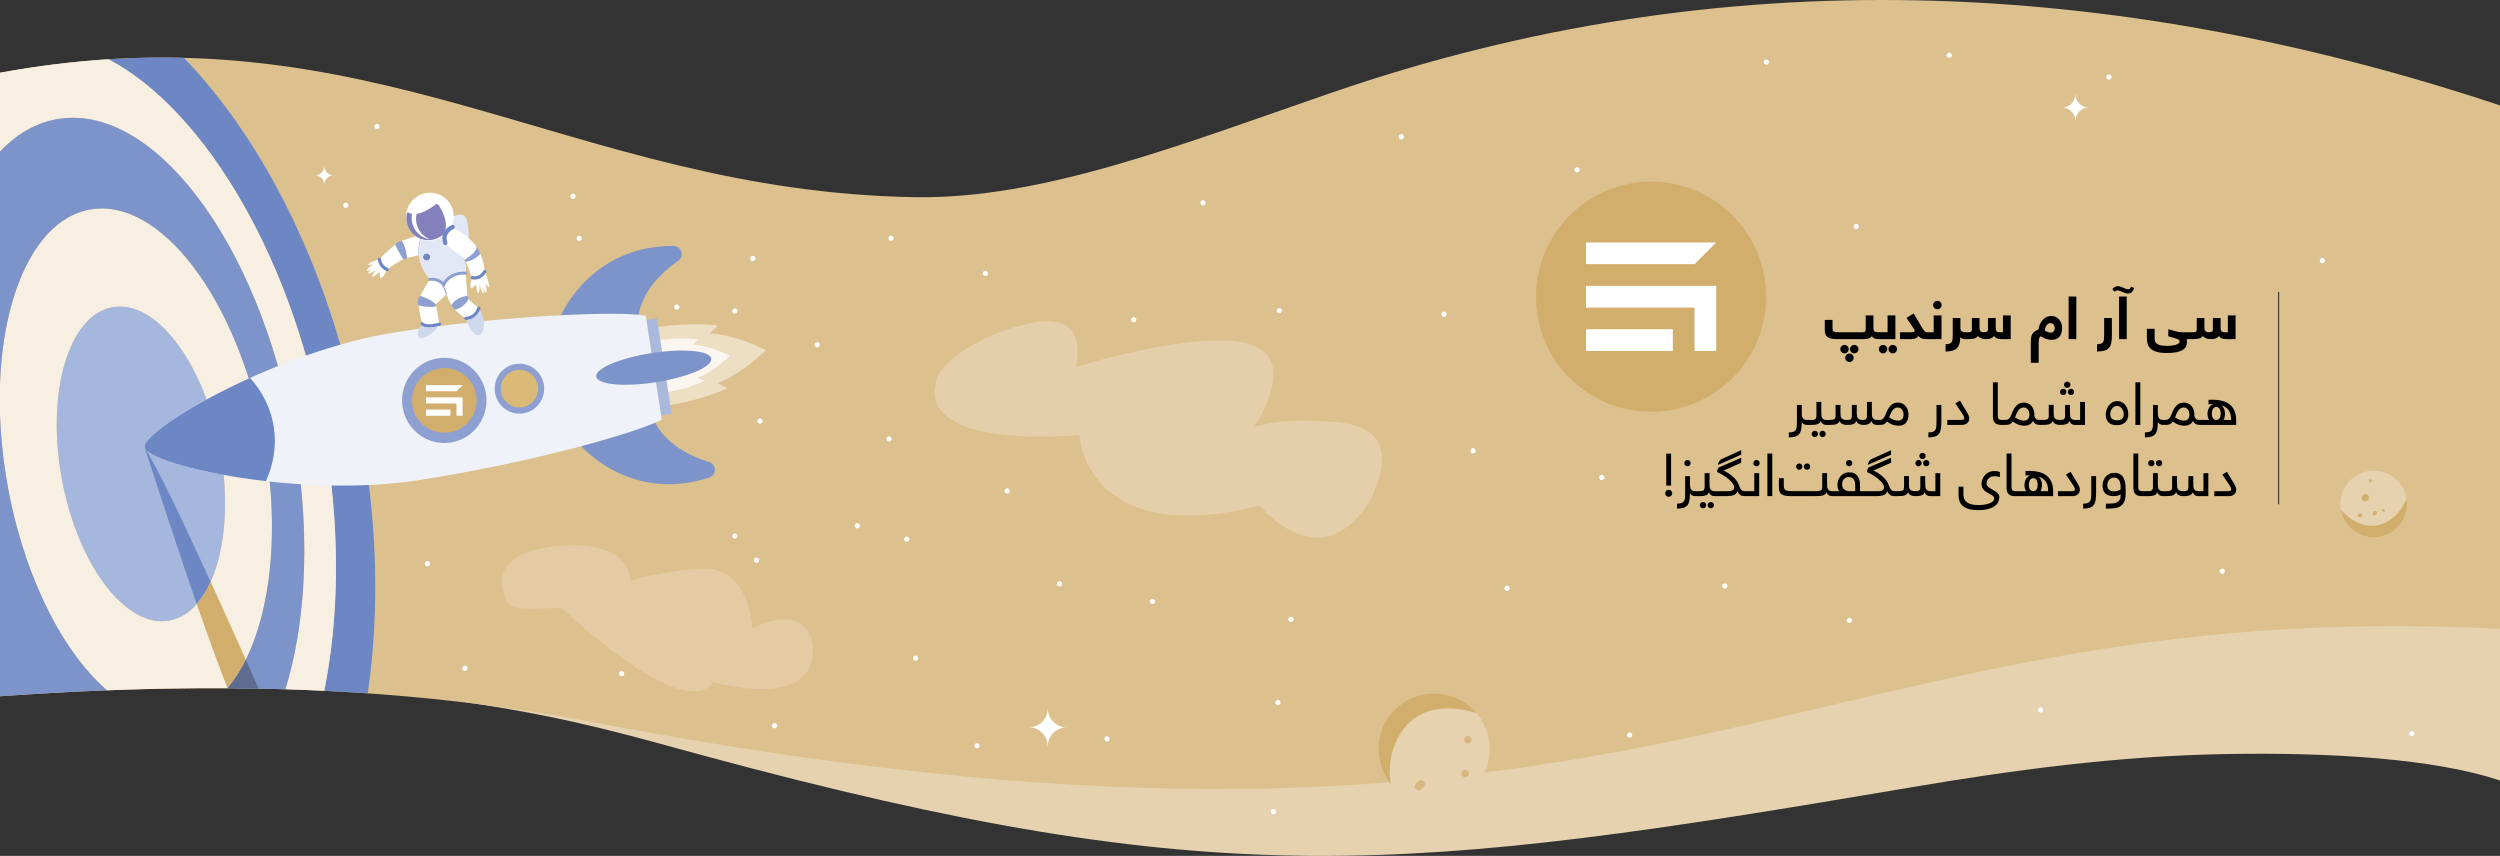 <?xml version="1.0" encoding="UTF-8"?>
<!DOCTYPE svg PUBLIC "-//W3C//DTD SVG 1.1//EN" "http://www.w3.org/Graphics/SVG/1.1/DTD/svg11.dtd">
<!-- Creator: CorelDRAW X7 -->
<svg xmlns="http://www.w3.org/2000/svg" xml:space="preserve" width="27.165in" height="9.3in" version="1.1" style="shape-rendering:geometricPrecision; text-rendering:geometricPrecision; image-rendering:optimizeQuality; fill-rule:evenodd; clip-rule:evenodd"
viewBox="0 0 271654 93000"
 xmlns:xlink="http://www.w3.org/1999/xlink">
 <rect x="0" y="0" width="271654" height="93000" fill="#333333" stroke="none"/>
 <defs>
  <style type="text/css">
   <![CDATA[
    .fil11 {fill:black}
    .fil14 {fill:#5E6D8F}
    .fil3 {fill:#6C87C3}
    .fil4 {fill:#7C94CA}
    .fil26 {fill:#8480BC}
    .fil25 {fill:#8DA0D1}
    .fil13 {fill:#A6B7DE}
    .fil27 {fill:#CFD8ED}
    .fil10 {fill:#D2AE6D}
    .fil22 {fill:#DABA76}
    .fil1 {fill:#DCC08D}
    .fil31 {fill:#E1E7F4}
    .fil5 {fill:#E5CBA4}
    .fil28 {fill:#E5CFAA}
    .fil0 {fill:#E6D2AE}
    .fil2 {fill:#F6EFE2}
    .fil23 {fill:#FF6600}
    .fil12 {fill:white}
    .fil30 {fill:white}
    .fil9 {fill:black;fill-rule:nonzero}
    .fil20 {fill:#6C87C3;fill-rule:nonzero}
    .fil18 {fill:#7C94CA;fill-rule:nonzero}
    .fil21 {fill:#8DA0D1;fill-rule:nonzero}
    .fil17 {fill:#A9B9DB;fill-rule:nonzero}
    .fil7 {fill:#D2AE6D;fill-rule:nonzero}
    .fil8 {fill:#D7B77D;fill-rule:nonzero}
    .fil24 {fill:#E1E7F4;fill-rule:nonzero}
    .fil6 {fill:#E6D2AE;fill-rule:nonzero}
    .fil15 {fill:#EDDFC4;fill-rule:nonzero}
    .fil19 {fill:#EFF2F8;fill-rule:nonzero}
    .fil16 {fill:#FBF7F0;fill-rule:nonzero}
    .fil29 {fill:white;fill-rule:nonzero}
   ]]>
  </style>
 </defs>
 <g id="Layer_x0020_1">
  <g id="_1502798347664">
   <path class="fil0" d="M271654 67032c-88247,-4439 -172377,2671 -254406,4618 12039,328 23195,3108 34657,4853 10465,1594 16819,3509 24553,5601 55958,15143 76368,12751 131168,3454 11066,-1877 22346,-3410 34156,-3622 11480,-205 22761,494 29872,2875l0 -17779z"/>
   <path class="fil1" d="M0 7902l0 67756c23326,-1666 43849,-1100 64573,2845 116361,22151 130174,-14048 207081,-10179l0 -56872c-42010,-13960 -84486,-16011 -126915,-1395 -16542,5698 -31498,11608 -45389,11367 -37387,-647 -58628,-20998 -99350,-13522z"/>
   <path class="fil2" d="M12603 33332c4813,-445 9945,6856 11437,16271 1491,9416 -1210,17437 -6025,17880 -4812,442 -9944,-6856 -11435,-16272 -1492,-9415 1209,-17437 6023,-17879zm-2221 -10648l0 0zm1241 52325c4449,-173 8808,-252 13100,-226 4098,-4863 5917,-14721 4166,-25766 -2417,-15236 -10719,-27050 -18507,-26333 -6019,555 -9998,8429 -10382,19006l0 3440c75,2094 280,4268 634,6491 1632,10297 5953,19029 10989,23388z"/>
   <path class="fil3" d="M11785 6439c10506,5511 20485,22109 23691,42333 1519,9582 1303,18641 -244,26292 1154,56 2305,120 3452,193 427,27 853,56 1279,85 201,-1384 364,-2793 491,-4217 632,-7124 327,-14595 -905,-22205 -1232,-7612 -3318,-14915 -6200,-21705 -1386,-3261 -2952,-6386 -4656,-9286 -981,-1668 -2011,-3269 -3082,-4790 -773,-1098 -1568,-2154 -2380,-3163 -200,-249 -402,-496 -605,-740 -861,-1035 -1743,-2021 -2643,-2952 -541,-14 -1085,-23 -1633,-27 -2135,-17 -4321,41 -6565,182z"/>
   <path class="fil2" d="M35476 48772c-3206,-20224 -13185,-36822 -23691,-42333 -3754,236 -7670,707 -11785,1463l0 8568c2057,-2169 4411,-3390 6995,-3629 2593,-239 5267,523 7947,2264 2586,1683 5069,4201 7379,7488 2311,3286 4332,7176 6009,11561 1737,4544 3025,9416 3829,14485 802,5070 1074,10039 806,14765 -240,4219 -897,8080 -1955,11493 1413,43 2820,99 4222,167 1547,-7651 1763,-16710 244,-26292z"/>
   <path class="fil4" d="M10382 22684l0 0zm-10382 19006c384,-10577 4363,-18451 10382,-19006 7788,-717 16090,11097 18507,26333 1751,11045 -68,20903 -4166,25766 2111,12 4206,50 6287,114 1058,-3413 1715,-7274 1955,-11493 268,-4726 -4,-9695 -806,-14765 -804,-5069 -2092,-9941 -3829,-14485 -1677,-4385 -3698,-8275 -6009,-11561 -2310,-3287 -4793,-5805 -7379,-7488 -2680,-1741 -5354,-2503 -7947,-2264 -2584,239 -4938,1460 -6995,3629l0 25220z"/>
   <path class="fil4" d="M1831 75531c3317,-221 6578,-396 9792,-522 -5036,-4359 -9357,-13091 -10989,-23388 -354,-2223 -559,-4397 -634,-6491l0 27067 0 3461c612,-44 1223,-86 1831,-127z"/>
   <path class="fil5" d="M77486 74098c0,0 11092,3317 10846,-3722 0,0 -163,-5133 -6585,-2126 0,0 -232,-6973 -5782,-6468 -5551,509 -7478,1359 -7478,1359 0,0 177,-1975 -2114,-3093 -3415,-1669 -8629,-196 -8629,-196 0,0 -3635,935 -3187,3783 514,3310 1978,2375 6509,2453 0,0 13197,12656 16420,8010l0 0z"/>
   <g>
    <g id="_2425988439968">
     <path class="fil6" d="M161870 81389c0,3364 -2694,6058 -6055,6058 -3339,0 -6034,-2694 -6034,-6058 0,-3337 2695,-6031 6034,-6031 3361,0 6055,2694 6055,6031z"/>
     <path class="fil7" d="M151141 85247c-840,-1064 -1359,-2398 -1359,-3858 0,-3337 2694,-6031 6033,-6031 1879,0 3534,841 4645,2150 0,0 -4573,-1731 -7365,1064 -2819,2817 -1954,6675 -1954,6675l0 0 0 0z"/>
     <path class="fil8" d="M159226 83639c519,0 519,815 0,815 -544,0 -544,-815 0,-815z"/>
     <path class="fil8" d="M159497 79981c544,0 544,816 0,816 -519,0 -519,-816 0,-816z"/>
     <path class="fil8" d="M153860 85171c76,-97 173,-198 271,-270 151,-173 422,-173 595,0 148,148 148,418 0,566 -98,101 -198,199 -296,274 -148,173 -422,173 -570,0 -173,-148 -173,-422 0,-570l0 0 0 0z"/>
    </g>
   </g>
   <g>
    <g id="_2425989898016">
     <path class="fil6" d="M254793 52957c998,-1729 3220,-2324 4950,-1326 1730,999 2315,3215 1317,4944 -998,1728 -3205,2320 -4935,1322 -1729,-998 -2329,-3212 -1332,-4940z"/>
     <path class="fil7" d="M261493 54177c137,799 5,1638 -433,2398 -998,1728 -3205,2320 -4935,1322 -969,-560 -1576,-1496 -1756,-2513 0,0 1836,2267 4131,1652 2294,-614 2993,-2859 2993,-2859l0 0z"/>
     <path class="fil7" d="M256403 56191c56,-15 115,-30 173,-47 86,-22 144,-123 121,-209 -32,-92 -124,-145 -219,-127 -59,15 -107,35 -159,42 -92,32 -150,134 -127,219 23,87 124,145 211,122l0 0z"/>
     <path class="fil7" d="M257651 52107c-201,-117 -381,194 -179,311 192,110 371,-201 179,-311z"/>
     <path class="fil7" d="M259101 55384l-110 -64c-129,-75 -244,127 -115,201l108 63c129,74 246,-127 117,-200z"/>
     <path class="fil7" d="M258169 55541c-256,-149 -495,262 -237,411 264,154 503,-259 237,-411z"/>
     <path class="fil7" d="M257226 53728c-456,-264 -869,449 -411,713 458,264 869,-449 411,-713z"/>
    </g>
   </g>
   <g>
    <path class="fil9" d="M204085 36849c-123,0 -249,-20 -374,-62 -125,-40 -227,-130 -306,-267 -53,75 -115,132 -185,177 -70,43 -147,78 -229,100 -84,22 -169,35 -257,42 -89,6 -176,10 -263,10l-2846 0c-254,0 -468,-19 -641,-55 -174,-37 -313,-97 -415,-179 -103,-82 -177,-189 -220,-318 -44,-130 -66,-287 -66,-473l0 -1071 843 0 0 956c0,87 11,154 33,204 23,50 62,90 117,119 55,30 132,48 227,58 94,8 216,12 363,12l2470 0c147,0 251,-22 309,-67 57,-47 85,-149 85,-306l0 -1460 837 0 0 1387c0,160 34,275 101,342 68,70 207,104 417,104 34,0 67,3 97,11 32,7 59,22 84,46 23,23 42,58 55,105 12,48 18,113 18,195 0,147 -21,251 -61,306 -42,55 -106,84 -192,84l-1 0zm-3586 2028c0,-123 45,-232 137,-322 91,-90 199,-135 325,-135 125,0 232,45 324,135 90,90 135,199 135,322 0,126 -45,233 -135,325 -92,90 -199,135 -324,135 -124,0 -233,-45 -325,-135 -92,-92 -137,-199 -137,-325zm-528 -939c0,-123 45,-232 136,-322 90,-92 198,-137 322,-137 125,0 232,45 324,137 91,90 136,199 136,322 0,124 -45,233 -136,323 -92,92 -199,137 -324,137 -124,0 -232,-45 -322,-137 -91,-90 -136,-199 -136,-323zm1055 0c0,-123 45,-232 135,-322 90,-92 199,-137 326,-137 125,0 232,45 324,137 90,90 135,199 135,322 0,124 -45,233 -135,323 -92,92 -199,137 -324,137 -125,0 -232,-45 -324,-137 -92,-90 -137,-199 -137,-323zm3056 -1089c-33,0 -65,-4 -95,-10 -32,-7 -59,-22 -84,-49 -23,-26 -41,-63 -55,-110 -13,-49 -18,-114 -18,-196 0,-147 20,-249 62,-305 40,-56 105,-82 190,-82l1026 0 0 -1828 847 0 0 2580 -1873 0 0 0zm74 1089c0,-123 45,-232 135,-322 90,-92 199,-137 323,-137 125,0 232,45 324,137 90,90 135,199 135,322 0,124 -45,233 -135,323 -92,92 -199,137 -324,137 -124,0 -233,-45 -323,-137 -90,-90 -135,-199 -135,-323zm1054 0c0,-123 45,-232 135,-322 91,-92 201,-137 326,-137 126,0 233,45 325,137 90,90 135,199 135,322 0,124 -45,233 -135,323 -92,92 -199,137 -325,137 -123,0 -232,-45 -324,-137 -92,-90 -137,-199 -137,-323zm4159 -1089c-125,0 -232,-7 -320,-19 -89,-13 -164,-31 -229,-58 -64,-27 -126,-60 -182,-102 -57,-42 -116,-89 -174,-144 -124,144 -259,233 -405,269 -147,35 -302,54 -473,54l-1126 0 0 -747 1282 0c103,0 180,-15 230,-47 52,-32 77,-70 77,-115 0,-49 -21,-107 -61,-174 -42,-70 -119,-184 -231,-344l-590 -874 770 -493 779 1316c82,139 154,256 214,351 62,96 115,171 165,226 49,57 96,95 139,119 44,23 89,35 136,35 33,0 65,3 96,11 32,7 61,22 84,46 22,23 40,58 52,105 13,48 20,113 20,195 0,147 -20,251 -62,306 -40,55 -104,84 -190,84l-1 0zm686 -3700c0,-125 46,-232 137,-324 90,-92 199,-139 326,-139 123,0 232,45 322,135 92,92 137,201 137,328 0,124 -45,232 -137,322 -90,91 -199,138 -322,138 -124,0 -233,-47 -325,-138 -92,-90 -138,-198 -138,-322l0 0zm61 2953l0 -1833 849 0 0 2580 -1596 0c-33,0 -66,-4 -96,-10 -31,-7 -59,-22 -82,-45 -25,-25 -44,-61 -55,-107 -14,-49 -19,-114 -19,-196 0,-147 20,-249 60,-306 42,-55 106,-83 192,-83l747 0 0 0zm3388 747c-59,0 -136,-14 -236,-40 -98,-25 -185,-82 -259,-169 -5,294 -38,538 -102,737 -65,195 -162,356 -292,476 -129,122 -294,209 -492,261 -198,52 -437,78 -715,83l0 -790c177,-5 318,-25 423,-64 104,-36 182,-90 234,-163 50,-72 84,-168 99,-283 16,-113 21,-252 21,-413l0 -1930 837 0 0 1102c0,168 51,285 154,349 102,65 211,97 328,97 33,0 65,3 95,11 32,7 58,22 84,46 23,23 41,58 55,105 13,48 18,113 18,195 0,147 -20,251 -62,306 -42,55 -105,84 -190,84l0 0zm262 -747c95,0 174,-2 236,-5 62,-5 113,-19 152,-39 38,-21 67,-53 85,-93 18,-42 27,-99 27,-174l0 -1237 830 0 0 1102c0,138 37,247 112,327 74,79 193,119 353,119 125,0 232,-19 321,-57 90,-38 134,-122 134,-254l0 -1237 842 0 0 1102c0,297 128,446 384,446l401 0 0 -1833 842 0 0 2580 -991 0c-230,0 -402,-27 -521,-80 -117,-56 -214,-139 -296,-256 -65,83 -135,145 -209,190 -73,44 -150,77 -227,101 -78,21 -155,35 -229,38 -75,5 -147,7 -217,7 -219,0 -404,-35 -555,-109 -149,-70 -256,-145 -319,-227 -115,152 -267,246 -455,282 -187,35 -424,54 -713,54l-252 0c-34,0 -67,-4 -97,-10 -32,-7 -59,-22 -84,-45 -23,-25 -42,-61 -55,-107 -12,-49 -18,-114 -18,-196 0,-147 21,-249 61,-306 42,-55 106,-83 193,-83l265 0 0 0zm6907 1098c0,-203 11,-376 32,-522 21,-145 63,-270 125,-377 65,-106 150,-196 257,-276 107,-77 246,-151 416,-221 42,-277 116,-508 219,-695 105,-189 221,-339 351,-456 131,-114 266,-196 408,-246 144,-50 276,-75 394,-75 177,0 341,33 488,99 149,65 274,155 378,272 104,115 184,256 241,421 58,166 88,344 88,538 0,388 -97,697 -289,924 -192,228 -481,341 -871,341 -367,0 -747,-128 -1141,-387 -87,41 -150,115 -187,222 -37,107 -55,257 -55,451l0 2209 -854 0 0 -2222 0 0zm2598 -1556c0,-140 -41,-264 -123,-374 -82,-111 -199,-164 -348,-164 -129,0 -252,62 -371,187 -120,125 -199,338 -234,635 112,65 229,119 351,159 120,43 224,63 311,63 120,0 221,-47 297,-140 79,-92 117,-216 117,-366l0 0zm2347 -3423l0 4628 -838 0 0 -4628 838 0zm3021 2333l842 0 0 1930c0,311 -23,575 -70,793 -49,217 -132,392 -249,526 -119,134 -282,232 -493,296 -209,60 -478,93 -802,98l0 -790c174,-5 312,-25 416,-64 105,-36 184,-90 236,-163 51,-72 83,-168 98,-283 15,-113 22,-252 22,-413l0 -1930 0 0zm2456 -2333l0 4628 -835 0 0 -4628 835 0zm-1560 -830c123,-119 235,-199 336,-239 98,-42 192,-60 277,-60 87,0 187,20 302,62 116,40 221,85 315,133 95,49 187,86 272,111 87,25 162,38 222,38 84,0 151,-32 201,-94 52,-61 88,-128 110,-197l336 149c-74,194 -159,343 -254,443 -95,100 -226,152 -393,152 -120,0 -232,-15 -337,-49 -104,-30 -206,-70 -304,-118 -96,-44 -186,-80 -273,-114 -87,-32 -167,-48 -241,-48 -61,0 -118,8 -170,28 -52,18 -117,57 -194,114l-205 -311 0 0zm8071 5458c10,38 17,82 22,128 6,49 10,104 10,169 0,177 -34,339 -99,486 -67,148 -184,275 -354,383 -169,109 -394,194 -680,254 -284,60 -645,89 -1083,89 -423,0 -772,-40 -1046,-119 -276,-80 -493,-190 -657,-331 -162,-140 -276,-306 -341,-493 -63,-187 -95,-391 -95,-610l0 -1076 842 0 0 1048c0,279 102,483 306,612 204,128 538,192 1004,192 303,0 545,-17 729,-52 184,-34 326,-75 428,-127 103,-52 170,-107 202,-164 30,-57 47,-105 47,-149 0,-112 -112,-207 -335,-284 -222,-78 -521,-165 -897,-260l0 -773c286,91 558,169 817,233 259,65 493,97 700,97l811 0c33,0 65,3 97,11 32,7 58,22 83,46 22,23 41,58 52,105 14,48 20,113 20,195 0,147 -20,251 -62,306 -40,55 -105,84 -190,84l-331 0 0 0zm597 -747c95,0 173,-2 235,-5 62,-5 114,-19 152,-39 39,-21 67,-53 86,-93 18,-42 26,-99 26,-174l0 -1237 831 0 0 1102c0,138 37,247 112,327 73,79 192,119 352,119 126,0 233,-19 321,-57 91,-38 134,-122 134,-254l0 -1237 842 0 0 1102c0,297 129,446 385,446l401 0 0 -1833 842 0 0 2580 -991 0c-231,0 -403,-27 -521,-80 -117,-56 -214,-139 -296,-256 -65,83 -136,145 -209,190 -74,44 -151,77 -227,101 -79,21 -156,35 -229,38 -76,5 -147,7 -218,7 -218,0 -404,-35 -554,-109 -149,-70 -256,-145 -320,-227 -115,152 -267,246 -454,282 -187,35 -425,54 -714,54l-252 0c-33,0 -67,-4 -97,-10 -32,-7 -58,-22 -83,-45 -24,-25 -42,-61 -56,-107 -11,-49 -18,-114 -18,-196 0,-147 22,-249 62,-306 42,-55 105,-83 192,-83l266 0 0 0zm-41856 10068c-144,0 -263,-32 -358,-95 -95,-65 -165,-140 -212,-227 0,309 -19,573 -55,787 -37,214 -107,387 -211,519 -104,131 -246,226 -428,285 -180,58 -416,86 -708,86l0 -538c210,0 376,-23 496,-68 119,-45 207,-119 267,-221 59,-100 94,-230 104,-387 12,-159 15,-350 15,-574l0 -1738 526 0 0 921c0,219 41,395 121,522 80,127 227,190 443,190 173,0 259,87 259,259 0,109 -20,182 -62,221 -40,40 -107,58 -197,58l0 0zm-4 0c-172,0 -259,-85 -259,-259 0,-108 20,-182 62,-220 40,-39 107,-59 197,-59l433 0c104,0 194,-3 266,-12 75,-10 137,-30 187,-61 48,-34 85,-81 110,-144 24,-62 37,-147 37,-254l0 -1486 531 0 0 1245c0,107 7,206 22,294 15,89 44,164 87,224 44,59 102,107 174,142 73,35 167,52 281,52 173,0 259,87 259,259 0,109 -20,182 -61,221 -41,40 -107,58 -198,58 -169,0 -305,-40 -408,-120 -104,-80 -174,-179 -211,-301 -77,177 -199,293 -364,344 -165,52 -369,77 -613,77l-532 0 0 0zm513 978c0,-96 34,-174 101,-241 66,-67 148,-100 244,-100 95,0 175,33 242,100 67,67 100,145 100,241 0,95 -33,177 -100,244 -67,68 -147,102 -242,102 -96,0 -178,-34 -244,-102 -67,-67 -101,-149 -101,-244zm841 0c0,-96 35,-174 102,-241 68,-67 149,-100 244,-100 93,0 175,33 242,100 65,67 99,145 99,241 0,95 -34,177 -99,244 -67,68 -149,102 -242,102 -95,0 -176,-34 -244,-102 -67,-67 -102,-149 -102,-244zm999 -1516c144,0 264,-3 361,-12 99,-10 177,-30 237,-61 59,-34 101,-81 127,-144 24,-62 37,-147 37,-254l0 -1162 532 0 0 921c0,107 8,206 21,294 14,89 44,164 91,224 48,59 117,107 205,142 89,35 207,52 358,52 95,0 177,-3 247,-12 69,-10 127,-30 174,-61 48,-34 83,-81 107,-144 23,-62 35,-147 35,-254l0 -1162 531 0 0 921c0,107 9,206 25,294 15,89 45,164 91,224 46,59 108,107 188,142 81,35 186,52 313,52 75,0 142,-3 202,-12 60,-10 112,-30 156,-61 43,-34 76,-81 101,-144 24,-62 36,-147 36,-254l0 -1486 531 0 0 1245c0,107 8,206 23,294 15,89 42,164 86,224 45,59 101,107 175,142 72,35 165,52 281,52 172,0 259,87 259,259 0,109 -22,182 -62,221 -42,40 -107,58 -197,58 -169,0 -306,-40 -410,-120 -103,-80 -172,-179 -209,-301 -38,90 -91,164 -162,217 -68,54 -143,97 -220,127 -79,31 -154,52 -226,62 -73,10 -137,15 -189,15 -143,0 -264,-13 -361,-40 -96,-25 -177,-58 -242,-98 -63,-41 -115,-86 -152,-137 -37,-51 -65,-99 -87,-146 -78,177 -197,293 -359,344 -162,52 -354,77 -582,77 -152,0 -277,-11 -379,-36 -100,-24 -184,-56 -249,-96 -64,-40 -115,-87 -154,-140 -40,-52 -72,-104 -98,-155 -37,91 -86,163 -144,217 -60,55 -135,97 -229,130 -92,34 -207,55 -343,65 -137,10 -299,15 -489,15l-216 0c-172,0 -259,-85 -259,-259 0,-108 20,-182 62,-220 42,-39 107,-59 197,-59l229 0 0 0zm5273 538c-173,0 -260,-85 -260,-259 0,-108 22,-182 62,-220 42,-39 107,-59 198,-59l267 0c52,0 107,-7 162,-18 57,-12 112,-40 167,-84 57,-43 112,-104 166,-179 53,-77 105,-179 153,-307 99,-278 204,-500 314,-672 109,-170 221,-302 336,-394 116,-94 233,-156 351,-186 121,-32 238,-47 355,-47 160,0 309,32 449,94 142,62 262,152 364,266 101,115 181,252 239,407 57,159 86,335 86,532 0,376 -89,672 -266,887 -177,218 -453,324 -829,324 -207,0 -413,-33 -618,-103 -207,-70 -418,-187 -639,-353 -56,87 -113,156 -172,206 -58,48 -120,85 -185,110 -65,25 -132,40 -201,45 -68,7 -142,10 -220,10l-279 0 0 0zm2870 -1146c0,-94 -11,-187 -40,-279 -26,-92 -68,-172 -123,-241 -55,-68 -121,-124 -198,-165 -78,-40 -167,-62 -272,-62 -180,0 -348,80 -500,242 -150,159 -294,440 -426,841 159,103 318,187 477,250 157,64 317,96 482,96 181,0 326,-52 437,-156 108,-103 163,-279 163,-526l0 0zm3585 -1025l525 0 0 1807c0,321 -19,590 -55,810 -37,218 -107,395 -211,528 -104,134 -247,231 -431,291 -184,60 -420,90 -712,90l0 -538c211,0 376,-23 496,-68 119,-45 209,-119 268,-221 58,-100 93,-230 103,-387 12,-159 17,-350 17,-574l0 -1738 0 0zm3558 1459c0,207 -72,378 -214,512 -142,133 -349,200 -622,200l-1551 0 0 -538 1506 0c149,0 241,-22 279,-67 39,-47 57,-97 57,-154 0,-41 -8,-88 -25,-135 -17,-48 -59,-124 -127,-231 -67,-106 -166,-254 -293,-441 -128,-189 -302,-443 -521,-767l500 -312c173,297 324,548 449,752 127,202 232,376 314,518 82,144 144,266 186,367 42,102 62,201 62,296l0 0zm3925 433c0,109 -20,182 -62,221 -40,40 -107,58 -197,58l-169 0c-140,0 -265,-13 -379,-43 -115,-27 -211,-77 -292,-144 -79,-70 -142,-162 -188,-276 -45,-115 -68,-259 -68,-433l0 -3731 531 0 0 3589c0,183 30,310 86,386 58,77 183,114 377,114l102 0c172,0 259,87 259,259l0 0zm3728 279c-163,0 -305,-32 -429,-95 -120,-65 -217,-176 -293,-333l0 -11c-81,163 -202,292 -357,386 -159,93 -356,138 -593,138 -208,0 -415,-33 -620,-103 -206,-70 -418,-187 -637,-353 -59,87 -115,156 -174,206 -58,48 -118,85 -185,110 -65,25 -132,40 -201,45 -68,7 -142,10 -219,10l-279 0c-174,0 -259,-85 -259,-259 0,-108 20,-182 60,-220 42,-39 107,-59 199,-59l266 0c52,0 107,-7 162,-18 57,-12 114,-40 169,-84 55,-43 110,-104 165,-179 52,-77 104,-179 152,-307 99,-278 204,-500 314,-672 109,-170 221,-302 338,-394 114,-94 232,-156 351,-186 119,-32 236,-47 353,-47 160,0 310,32 451,94 140,62 260,152 362,266 101,115 181,252 239,407 57,159 87,335 87,532 0,28 -1,58 -3,87 -3,28 -3,55 -3,80 43,140 105,244 188,316 84,70 216,105 396,105 174,0 259,87 258,259 0,109 -20,182 -60,221 -40,40 -107,58 -198,58l0 0zm-1116 -1146c0,-94 -13,-187 -42,-279 -26,-92 -68,-172 -123,-241 -56,-68 -121,-124 -198,-165 -78,-40 -167,-62 -270,-62 -182,0 -348,80 -502,242 -150,159 -292,440 -426,841 161,103 319,187 476,250 158,64 318,96 483,96 183,0 326,-52 437,-156 110,-103 165,-279 165,-526l0 0zm1342 608c144,0 264,-3 361,-12 98,-10 177,-30 237,-61 59,-34 100,-81 127,-144 24,-62 37,-147 37,-254l0 -1168 531 0 0 927c0,107 9,206 22,294 13,89 44,164 90,224 49,59 116,107 203,142 85,35 205,52 354,52 95,0 177,-3 251,-12 70,-10 130,-30 177,-61 48,-34 83,-81 107,-144 23,-62 35,-147 35,-254l0 -1162 531 0 0 921c0,107 8,206 25,294 15,89 44,164 85,224 41,59 97,107 171,142 73,35 165,52 279,52l545 0 0 -1957 529 0 0 2495 -1074 0c-169,0 -303,-40 -406,-120 -102,-80 -171,-179 -204,-301 -79,177 -201,293 -364,344 -164,52 -363,77 -595,77 -152,0 -278,-11 -373,-37 -97,-23 -179,-55 -244,-95 -63,-40 -114,-87 -150,-140 -37,-52 -69,-104 -96,-156 -36,92 -85,164 -143,218 -60,55 -136,97 -229,130 -92,34 -207,55 -343,65 -137,10 -299,15 -489,15l-216 0c-172,0 -259,-85 -259,-259 0,-108 20,-182 62,-220 42,-39 107,-59 197,-59l229 0 0 0zm1989 -3048c0,-95 33,-175 101,-241 67,-68 148,-102 243,-102 95,0 177,34 242,102 67,66 100,146 100,241 0,95 -33,177 -100,244 -65,68 -147,102 -242,102 -95,0 -176,-34 -243,-102 -68,-67 -101,-149 -101,-244zm842 0c0,-95 33,-175 100,-241 69,-68 150,-102 246,-102 93,0 173,34 240,102 67,66 101,146 101,241 0,95 -34,177 -101,244 -67,68 -147,102 -240,102 -96,0 -177,-34 -246,-102 -67,-67 -100,-149 -100,-244zm-410 -775c0,-96 35,-176 102,-244 69,-67 149,-101 244,-101 96,0 176,34 243,101 65,68 98,148 98,244 0,95 -33,175 -98,242 -67,65 -147,98 -243,98 -95,0 -175,-33 -244,-98 -67,-67 -102,-147 -102,-242zm5756 2301c-109,0 -208,25 -299,75 -91,50 -169,115 -233,197 -67,82 -117,177 -154,284 -35,109 -53,222 -53,343 0,115 20,217 57,302 38,85 92,156 159,209 68,54 145,92 234,115 88,24 182,36 282,36 90,0 180,-11 269,-29 89,-20 167,-53 237,-102 69,-50 126,-115 167,-195 44,-81 64,-184 64,-308 0,-144 -20,-271 -60,-383 -40,-111 -94,-208 -162,-290 -67,-84 -144,-146 -233,-189 -88,-44 -180,-65 -275,-65l0 0zm-1225 954c0,-176 26,-349 83,-523 55,-176 139,-334 246,-478 110,-142 241,-256 393,-344 153,-91 327,-136 521,-136 169,0 326,34 470,102 145,65 272,162 384,289 109,129 197,284 259,465 62,180 94,389 94,625 0,142 -24,281 -69,416 -45,135 -119,256 -221,363 -100,107 -230,192 -387,260 -161,65 -349,99 -568,99 -183,0 -346,-24 -492,-69 -147,-45 -274,-115 -381,-210 -107,-94 -189,-212 -245,-356 -59,-142 -87,-311 -87,-503zm3756 -3521l0 4627 -533 0 0 -4627 533 0zm2469 4627c-144,0 -263,-32 -358,-95 -95,-65 -165,-140 -212,-227 0,309 -19,573 -55,787 -37,214 -107,387 -211,519 -104,131 -246,226 -428,285 -182,58 -416,86 -708,86l0 -538c210,0 376,-23 496,-68 119,-45 207,-119 266,-221 60,-100 95,-230 105,-387 12,-159 15,-350 15,-574l0 -1738 526 0 0 921c0,219 40,395 121,522 80,127 227,190 443,190 172,0 259,87 259,259 0,109 -21,182 -62,221 -40,40 -107,58 -197,58l0 0zm3983 0c-163,0 -305,-32 -427,-95 -122,-65 -219,-176 -294,-333l0 -11c-82,163 -201,292 -358,386 -159,93 -356,138 -593,138 -207,0 -415,-33 -620,-103 -206,-70 -418,-187 -637,-353 -57,87 -115,156 -174,206 -57,48 -118,85 -185,110 -65,25 -132,40 -201,45 -68,7 -142,10 -219,10l-279 0c-172,0 -259,-85 -259,-259 0,-108 20,-182 62,-220 40,-39 107,-59 197,-59l266 0c54,0 107,-7 164,-18 55,-12 112,-40 167,-84 55,-43 110,-104 165,-179 52,-77 104,-179 154,-307 97,-278 202,-500 313,-672 108,-170 222,-302 337,-394 114,-94 232,-156 351,-186 119,-32 237,-47 353,-47 160,0 311,32 451,94 140,62 261,152 363,266 100,115 180,252 238,407 57,159 87,335 87,532 0,28 -1,58 -3,87 -2,28 -3,55 -3,80 43,140 105,244 189,316 83,70 215,105 396,105 173,0 260,87 257,259 0,109 -20,182 -60,221 -40,40 -105,58 -197,58l-1 0zm-1116 -1146c0,-94 -13,-187 -42,-279 -26,-92 -66,-172 -122,-241 -55,-68 -122,-124 -198,-165 -77,-40 -168,-62 -271,-62 -182,0 -348,80 -500,242 -152,159 -294,440 -428,841 161,103 320,187 477,250 157,64 317,96 483,96 182,0 327,-52 437,-156 109,-103 164,-279 164,-526l0 0zm1113 1146c-172,0 -259,-85 -259,-259 0,-108 22,-182 62,-220 42,-39 107,-59 197,-59l1033 0c-42,-62 -84,-147 -124,-259 -40,-112 -60,-251 -60,-414 0,-224 54,-435 157,-632 104,-197 264,-336 480,-413 -87,0 -174,0 -259,3 -87,2 -176,5 -266,9l0 -483c470,-27 892,-5 1267,65 374,67 690,192 946,371 257,179 452,419 589,720 136,301 204,665 204,1096l0 475 -3967 0 0 0zm1822 -538c90,0 165,-22 227,-67 62,-47 110,-102 144,-169 35,-66 58,-140 71,-220 12,-79 19,-154 19,-224 0,-95 -9,-187 -25,-276 -17,-88 -45,-167 -84,-237 -40,-70 -88,-124 -150,-162 -62,-37 -136,-57 -222,-57 -153,0 -269,70 -353,207 -84,139 -125,318 -125,538 0,77 6,156 21,234 15,79 42,149 79,209 37,64 83,115 142,157 58,40 132,64 222,67l34 0 0 0zm1601 0c0,-461 -94,-819 -283,-1069 -187,-251 -443,-427 -765,-527 75,59 133,125 180,201 47,75 85,153 116,232 31,80 51,159 61,239 10,80 17,155 17,224 0,165 -15,306 -45,419 -28,114 -65,208 -105,281l824 0 0 0zm-60860 7131l-525 0 0 -3470 525 0 0 3470zm-640 835c-2,-107 35,-197 108,-271 74,-73 164,-112 273,-112 107,0 197,39 272,112 74,74 109,164 109,271 0,107 -35,199 -109,273 -75,73 -165,110 -272,110 -109,0 -199,-37 -273,-110 -73,-74 -110,-166 -108,-273zm3257 311c-144,0 -263,-32 -358,-95 -93,-65 -165,-142 -210,-228 0,310 -19,572 -56,786 -38,214 -107,389 -210,520 -104,132 -247,227 -428,284 -182,58 -418,88 -710,88l0 -538c212,0 376,-23 496,-68 119,-45 207,-119 268,-221 58,-100 93,-231 105,-389 10,-159 15,-348 15,-572l0 -1739 526 0 0 922c0,219 39,393 119,521 80,127 229,191 443,191 174,0 260,87 260,259 0,109 -21,182 -61,221 -42,38 -107,58 -199,58l0 0zm-1180 -3586c0,-95 33,-176 102,-242 67,-67 149,-101 244,-101 95,0 174,34 240,101 67,66 101,147 101,242 0,95 -34,177 -101,244 -66,67 -145,100 -240,100 -95,0 -177,-33 -244,-100 -69,-67 -102,-149 -102,-244zm1176 3586c-172,0 -259,-87 -259,-259 0,-109 22,-182 62,-221 42,-38 107,-58 197,-58l435 0c104,0 192,-5 266,-14 73,-8 135,-28 185,-61 50,-32 87,-79 110,-142 25,-62 37,-147 37,-254l0 -1486 532 0 0 1245c0,107 8,206 23,294 13,89 42,162 85,224 44,59 102,107 174,142 73,35 167,52 282,52 172,0 259,87 259,259 0,109 -21,182 -61,220 -42,39 -107,59 -198,59 -168,0 -305,-40 -409,-120 -104,-81 -172,-181 -209,-301 -79,177 -201,291 -366,342 -165,54 -369,79 -612,79l-533 0 0 0zm513 978c0,-96 34,-176 102,-243 67,-65 147,-98 243,-98 95,0 177,33 242,98 67,67 100,147 100,243 0,95 -33,177 -100,244 -65,66 -147,101 -242,101 -96,0 -176,-35 -243,-101 -68,-67 -102,-149 -102,-244zm843 0c0,-96 33,-176 100,-243 68,-65 150,-98 244,-98 95,0 175,33 242,98 67,67 101,147 101,243 0,95 -34,177 -101,244 -67,66 -147,101 -242,101 -94,0 -176,-35 -244,-101 -67,-67 -100,-149 -100,-244zm770 -978c-174,0 -261,-87 -261,-259 0,-109 22,-182 62,-221 42,-38 107,-58 199,-58l1452 0c237,0 410,-39 513,-114 104,-77 156,-177 156,-301 0,-115 -49,-247 -144,-392 -95,-146 -226,-293 -394,-441 -169,-151 -368,-296 -594,-440 -227,-145 -473,-276 -737,-393 4,-51 14,-107 29,-162 15,-55 33,-107 52,-155 21,-47 41,-87 61,-120 22,-32 40,-54 57,-62l2425 -1045 0 540 -1905 841c458,234 822,483 1091,747 271,264 451,526 542,792 53,150 103,272 150,361 48,90 99,162 152,214 55,53 114,88 177,105 62,16 136,25 214,25 174,0 261,87 261,259 0,109 -22,182 -62,220 -42,39 -107,59 -199,59 -90,0 -174,-5 -247,-17 -75,-8 -147,-31 -211,-67 -67,-35 -128,-85 -185,-152 -59,-67 -114,-157 -166,-270l-26 0c-82,202 -221,337 -415,404 -194,69 -431,102 -712,102l-1335 0zm358 -3397c0,-61 10,-122 33,-188 23,-63 52,-123 85,-177 32,-55 67,-102 104,-143 37,-40 67,-69 94,-82l2202 -1005 0 488 -2518 1107 0 0zm3840 -189c0,-95 35,-176 102,-242 68,-67 149,-101 244,-101 95,0 175,34 242,101 65,66 99,147 99,242 0,95 -34,177 -99,244 -67,67 -147,100 -242,100 -95,0 -176,-33 -244,-100 -67,-67 -102,-149 -102,-244zm-906 3586c-174,0 -261,-87 -261,-259 0,-109 22,-182 62,-221 42,-38 107,-58 199,-58l1009 0 0 -1957 532 0 0 2495 -1541 0 0 0zm2965 -4627l0 4627 -532 0 0 -4627 532 0zm6520 4627c-169,0 -306,-40 -409,-120 -102,-81 -172,-181 -209,-301 -37,90 -89,164 -152,217 -65,54 -147,95 -244,125 -99,32 -217,52 -356,62 -137,10 -299,17 -486,17l-2636 0c-250,0 -461,-17 -626,-52 -167,-35 -301,-90 -403,-165 -100,-76 -174,-172 -217,-291 -42,-119 -64,-266 -64,-438l0 -1004 532 0 0 810c0,132 16,239 48,319 34,81 89,142 166,184 76,40 182,67 315,79 134,13 306,20 515,20l2365 0c143,0 265,-5 364,-14 99,-8 177,-28 236,-61 56,-32 100,-79 127,-142 25,-62 38,-148 38,-254l0 -1486 533 0 0 1245c0,107 7,205 22,294 15,89 43,164 87,224 43,58 102,107 175,142 74,35 167,52 279,52 172,0 259,87 259,259 0,108 -20,182 -62,220 -41,39 -107,59 -197,59l0 0zm-3928 -3210c0,-95 33,-176 101,-243 67,-65 147,-100 243,-100 95,0 175,35 242,100 67,67 100,148 100,243 0,95 -33,175 -100,244 -67,67 -147,100 -242,100 -95,0 -176,-33 -243,-100 -68,-69 -101,-149 -101,-244zm840 0c0,-95 35,-176 102,-243 68,-66 149,-100 244,-100 95,0 175,34 242,100 67,67 101,148 101,243 0,95 -34,177 -101,244 -67,67 -147,100 -242,100 -95,0 -176,-33 -244,-100 -67,-67 -102,-149 -102,-244zm3085 3210c-174,0 -261,-87 -261,-259 0,-109 22,-182 62,-221 42,-38 107,-58 199,-58l737 0c-49,-90 -90,-191 -124,-301 -35,-109 -50,-236 -50,-379 0,-169 27,-336 84,-502 55,-163 138,-309 247,-436 109,-125 241,-229 399,-309 156,-80 340,-122 548,-122 239,0 433,44 585,130 151,87 271,198 358,331 89,134 150,281 184,443 33,162 52,321 52,478l0 667 493 0c173,0 259,87 259,259 0,109 -20,182 -61,221 -41,38 -108,58 -198,58l-3513 0 0 0zm1069 -1303c0,262 77,456 233,581 155,122 346,184 571,184l622 0 0 -650c0,-102 -12,-207 -30,-313 -19,-105 -54,-200 -105,-284 -52,-83 -124,-153 -214,-207 -92,-53 -206,-82 -346,-82 -116,0 -219,22 -309,62 -91,42 -168,97 -231,165 -62,69 -109,151 -142,246 -32,94 -49,194 -49,298zm420 -2283c0,-95 35,-176 102,-242 68,-67 149,-101 244,-101 95,0 175,34 242,101 65,66 99,147 99,242 0,95 -34,177 -99,244 -67,67 -147,100 -242,100 -95,0 -176,-33 -244,-100 -67,-67 -102,-149 -102,-244zm2024 3586c-173,0 -259,-87 -259,-259 0,-109 20,-182 61,-221 40,-38 107,-58 198,-58l1453 0c238,0 410,-39 512,-114 103,-77 155,-177 155,-301 0,-115 -47,-247 -142,-392 -95,-146 -227,-293 -396,-441 -167,-151 -366,-296 -593,-440 -226,-145 -471,-276 -735,-393 3,-51 13,-107 28,-162 15,-55 32,-107 52,-155 20,-47 40,-87 62,-120 20,-34 40,-54 56,-62l2425 -1045 0 540 -1907 841c460,234 824,483 1093,747 271,264 450,528 542,792 52,150 103,272 150,361 47,90 99,162 152,214 54,53 112,88 177,105 62,15 134,25 214,25 174,0 259,87 259,259 0,109 -20,182 -62,220 -40,39 -106,59 -197,59 -90,0 -174,-7 -249,-17 -75,-10 -145,-31 -210,-67 -65,-35 -127,-86 -184,-152 -59,-67 -114,-157 -167,-270l-25 0c-82,202 -221,337 -415,404 -194,69 -433,102 -713,102l-1335 0 0 0zm357 -3397c0,-61 12,-122 35,-188 24,-63 52,-123 84,-177 33,-53 68,-102 103,-143 37,-40 69,-71 96,-82l2202 -1005 0 488 -2520 1107zm3170 2859c144,0 264,-5 361,-13 99,-9 177,-29 237,-62 59,-32 101,-79 126,-142 25,-62 38,-147 38,-254l0 -1168 532 0 0 927c0,107 6,206 20,294 15,89 45,164 92,224 48,59 115,107 202,142 85,35 204,52 354,52 95,0 177,-5 251,-14 70,-8 130,-28 177,-61 48,-32 83,-81 107,-142 23,-62 35,-147 35,-254l0 -1163 531 0 0 922c0,107 9,206 24,294 16,89 45,164 85,224 42,59 99,107 172,142 72,35 166,52 279,52l545 0 0 -1957 530 0 0 2495 -1075 0c-169,0 -304,-40 -406,-120 -104,-81 -170,-181 -204,-301 -78,177 -200,291 -364,342 -164,52 -363,79 -595,79 -152,0 -277,-13 -373,-37 -97,-25 -178,-55 -244,-95 -63,-40 -113,-87 -150,-140 -37,-54 -69,-106 -95,-156 -37,90 -85,164 -144,217 -60,54 -135,97 -229,131 -92,32 -207,53 -342,63 -137,10 -300,17 -490,17l-216 0c-172,0 -259,-87 -259,-259 0,-109 20,-182 62,-221 40,-38 107,-58 197,-58l229 0zm1989 -3048c0,-95 33,-176 102,-242 67,-66 147,-101 242,-101 95,0 176,35 242,101 67,66 101,147 101,242 0,95 -34,175 -101,244 -66,67 -147,100 -242,100 -95,0 -175,-33 -242,-100 -69,-69 -102,-149 -102,-244zm842 0c0,-95 34,-176 100,-242 69,-67 151,-101 244,-101 96,0 176,34 243,101 67,66 100,147 100,242 0,95 -33,177 -100,244 -67,67 -147,100 -243,100 -93,0 -175,-33 -244,-100 -66,-67 -100,-149 -100,-244zm-409 -776c0,-95 35,-177 102,-244 66,-68 148,-100 244,-100 95,0 175,32 242,100 67,67 98,149 98,244 0,96 -31,176 -98,243 -67,65 -147,98 -242,98 -96,0 -178,-33 -244,-98 -67,-67 -102,-147 -102,-243zm4789 4188c0,169 27,323 82,463 53,140 144,262 272,363 127,102 296,180 507,237 209,55 469,82 780,82 224,0 438,-15 643,-49 208,-31 388,-78 547,-138 159,-60 284,-134 376,-222 93,-89 140,-191 140,-303 0,-99 -33,-182 -98,-249 -65,-68 -189,-147 -371,-237 -129,-67 -249,-134 -360,-202 -110,-67 -205,-144 -284,-229 -80,-86 -143,-179 -192,-284 -48,-107 -72,-231 -72,-375 0,-164 29,-331 89,-498 58,-167 147,-321 266,-456 117,-135 265,-246 442,-331 178,-83 388,-125 630,-125 144,0 271,15 380,48 110,32 174,52 190,60l0 545c-87,-25 -180,-45 -281,-63 -101,-19 -202,-29 -302,-29 -144,0 -269,24 -379,69 -111,45 -201,105 -273,179 -72,73 -125,157 -162,247 -35,90 -53,180 -53,272 0,86 16,161 48,224 32,60 75,119 131,171 56,51 122,98 195,142 74,43 154,88 241,137 148,82 270,159 371,227 98,69 177,135 235,201 59,65 101,130 126,198 26,66 40,138 40,216 0,181 -40,356 -124,526 -82,169 -214,318 -396,447 -180,130 -416,235 -702,314 -287,80 -635,118 -1041,118 -408,0 -749,-38 -1026,-118 -276,-79 -500,-189 -667,-331 -167,-142 -287,-308 -361,-500 -75,-192 -112,-402 -112,-630l0 -969 525 0 0 852 0 0zm6046 -105c0,109 -20,182 -62,221 -40,38 -107,58 -197,58l-169 0c-138,0 -265,-13 -379,-43 -114,-29 -211,-77 -291,-144 -80,-70 -144,-162 -189,-276 -45,-117 -67,-259 -67,-433l0 -3731 532 0 0 3589c0,181 28,309 85,386 57,75 182,114 376,114l102 0c174,0 259,87 259,259zm-259 279c-172,0 -259,-87 -259,-259 0,-109 20,-182 62,-221 40,-38 107,-58 197,-58l1033 0c-44,-62 -84,-149 -124,-259 -40,-112 -60,-251 -60,-415 0,-224 52,-434 155,-633 106,-195 266,-334 482,-413 -87,0 -174,2 -261,4 -85,3 -174,6 -266,10l0 -483c471,-27 893,-5 1269,63 374,69 690,192 945,373 256,179 453,419 589,718 137,303 205,667 205,1098l0 475 -3967 0 0 0zm1822 -538c90,0 165,-23 227,-69 60,-45 108,-100 144,-167 35,-67 58,-140 71,-220 12,-81 19,-154 19,-224 0,-95 -10,-187 -25,-276 -19,-89 -45,-167 -86,-237 -38,-70 -88,-124 -150,-162 -60,-37 -134,-57 -221,-57 -152,0 -270,68 -352,207 -84,139 -125,318 -125,538 0,77 6,156 21,234 15,77 42,147 79,209 37,63 83,115 142,155 57,42 132,64 222,69l34 0 0 0zm1600 0c0,-463 -93,-819 -282,-1070 -187,-252 -443,-426 -765,-526 73,57 133,124 180,201 45,75 85,153 115,232 32,80 52,159 62,239 10,80 15,155 15,224 0,165 -15,304 -43,418 -30,115 -65,208 -105,282l823 0 0 0zm3448 -174c0,206 -72,378 -214,511 -142,134 -351,201 -623,201l-1549 0 0 -538 1505 0c149,0 241,-24 279,-69 37,-45 57,-95 57,-152 0,-43 -8,-88 -25,-135 -17,-49 -58,-125 -127,-232 -67,-106 -165,-253 -292,-440 -129,-189 -303,-444 -522,-767l500 -312c174,295 324,546 449,752 127,202 233,376 315,518 81,142 143,264 185,367 42,102 62,201 62,296l0 0zm1238 -1460l525 0 0 1808c0,321 -18,590 -55,809 -39,218 -107,394 -211,529 -103,134 -247,231 -431,291 -184,60 -419,90 -712,90l0 -538c211,0 376,-23 496,-68 119,-45 209,-119 266,-221 60,-100 95,-231 105,-389 12,-159 17,-348 17,-572l0 -1739 0 0zm2418 2172c-169,0 -326,-20 -469,-59 -146,-38 -271,-101 -378,-190 -105,-89 -190,-207 -252,-354 -64,-147 -94,-328 -94,-543 0,-173 27,-343 84,-508 55,-169 138,-316 245,-447 107,-128 241,-232 401,-310 161,-79 345,-119 552,-119 230,0 423,43 581,127 156,85 283,200 378,351 95,149 164,326 204,531 42,206 62,431 62,679l0 608c0,324 -44,590 -131,795 -85,204 -209,366 -369,485 -159,120 -354,201 -588,244 -232,43 -495,65 -784,65l-272 0 0 -538 200 0c206,0 395,-8 567,-27 170,-15 317,-55 441,-117 124,-60 219,-148 289,-265 67,-116 102,-273 102,-472l0 -123c-77,48 -179,92 -304,130 -126,37 -279,57 -465,57l0 0zm-675 -1205c0,246 67,421 199,528 132,105 307,159 526,159 164,0 310,-22 437,-67 125,-43 218,-88 282,-140l0 -241c0,-147 -12,-286 -35,-416 -24,-129 -62,-241 -119,-334 -55,-92 -128,-166 -220,-221 -91,-52 -201,-78 -331,-78 -134,0 -246,25 -340,77 -93,51 -168,115 -227,195 -58,77 -103,164 -130,259 -27,95 -42,187 -42,279l0 0zm4185 926c0,109 -20,182 -61,221 -41,38 -107,58 -198,58l-169 0c-139,0 -266,-13 -380,-43 -113,-29 -210,-77 -290,-144 -81,-70 -142,-162 -189,-276 -45,-117 -67,-259 -67,-433l0 -3731 531 0 0 3589c0,181 29,309 86,386 56,75 182,114 376,114l102 0c173,0 259,87 259,259zm-259 279c-173,0 -259,-87 -259,-259 0,-109 20,-182 61,-221 42,-38 107,-58 198,-58l434 0c104,0 192,-5 266,-14 73,-8 135,-28 185,-61 50,-32 85,-79 111,-142 25,-62 36,-147 36,-254l0 -1486 532 0 0 1245c0,107 6,206 21,294 15,89 44,162 87,224 44,59 102,107 174,142 74,35 167,52 281,52 174,0 259,87 259,259 0,109 -20,182 -60,220 -42,39 -107,59 -199,59 -169,0 -304,-40 -408,-120 -104,-81 -174,-181 -210,-301 -77,177 -199,291 -365,342 -165,54 -369,79 -613,79l-531 0 0 0zm513 -3586c0,-95 33,-176 100,-242 68,-67 149,-101 244,-101 95,0 175,34 242,101 67,66 100,147 100,242 0,95 -33,177 -100,244 -67,67 -147,100 -242,100 -95,0 -176,-33 -244,-100 -67,-67 -100,-149 -100,-244zm840 0c0,-95 35,-176 102,-242 69,-67 149,-101 244,-101 95,0 176,34 242,101 67,66 101,147 101,242 0,95 -34,177 -101,244 -66,67 -147,100 -242,100 -95,0 -175,-33 -244,-100 -67,-67 -102,-149 -102,-244zm999 3048c144,0 264,-5 361,-13 99,-9 178,-29 238,-62 58,-32 100,-79 127,-142 23,-62 36,-147 36,-254l0 -1168 532 0 0 927c0,107 8,206 22,294 13,89 43,162 92,224 46,59 113,107 200,142 87,35 206,52 354,52 96,0 179,-5 251,-14 72,-8 130,-28 179,-61 47,-32 82,-79 105,-142 24,-62 35,-147 35,-254l0 -1163 532 0 0 922c0,107 8,206 25,294 15,89 43,162 85,224 40,59 99,107 170,142 74,35 166,52 279,52l545 0 0 -1957 530 0 0 2495 -1075 0c-168,0 -302,-40 -406,-120 -102,-81 -170,-181 -204,-301 -78,177 -200,291 -364,342 -164,54 -362,79 -595,79 -152,0 -277,-12 -372,-37 -97,-23 -179,-57 -244,-95 -64,-40 -114,-87 -151,-140 -37,-54 -68,-106 -93,-156 -39,90 -87,164 -146,217 -60,54 -135,97 -227,131 -94,33 -209,55 -344,63 -137,12 -299,17 -490,17l-215 0c-173,0 -259,-87 -259,-259 0,-109 20,-182 61,-221 42,-38 107,-58 198,-58l228 0zm7731 -174c0,206 -72,378 -214,511 -144,134 -351,201 -623,201l-1549 0 0 -538 1505 0c147,0 241,-24 279,-69 37,-45 57,-95 57,-152 0,-43 -8,-88 -27,-135 -15,-49 -56,-125 -125,-232 -67,-106 -165,-253 -292,-440 -129,-189 -303,-444 -522,-767l500 -312c174,295 324,546 450,752 127,202 232,376 314,518 82,142 143,264 185,367 42,102 62,201 62,296z"/>
    <path class="fil10" d="M191912 32242c0,-6905 -5598,-12502 -12502,-12502 -6904,0 -12501,5597 -12501,12502 0,6904 5597,12501 12501,12501 6904,0 12502,-5597 12502,-12501z"/>
    <rect class="fil11" x="247566" y="31717" width="88.386" height="23087.7"/>
    <path class="fil12" d="M181770 35779l0 2360 -9435 0 0 -2360 9435 0zm-9435 -7077l0 -2358c4717,0 9435,0 14152,0l-2358 2358c-3932,0 -7864,0 -11794,0zm14152 2360c0,2359 0,4717 0,7077l-2358 0 0 -4718 -11794 0 0 -2359c1177,0 14152,0 14152,0z"/>
   </g>
   <path class="fil13" d="M12603 33332c-4814,442 -7515,8464 -6023,17879 1491,9416 6623,16714 11435,16272 4815,-443 7516,-8464 6025,-17880 -1492,-9415 -6624,-16716 -11437,-16271z"/>
   <path class="fil3" d="M15729 48689c1775,5379 3674,11258 5648,16940 577,-659 1082,-1475 1508,-2422 -2858,-6245 -5977,-12837 -7156,-14518z"/>
   <path class="fil10" d="M22885 63207c-426,947 -931,1763 -1508,2422 1095,3151 2213,6242 3346,9154 740,-878 1405,-1918 1988,-3098 -1023,-2296 -2392,-5343 -3826,-8478z"/>
   <path class="fil14" d="M26711 71685c-583,1180 -1248,2220 -1988,3098 1132,6 2259,20 3383,42 -307,-694 -791,-1786 -1395,-3140z"/>
   <g>
    <g>
     <path class="fil15" d="M71061 35613l507 4253 792 4207c0,0 3320,-380 6698,-1887l-1118 -571c0,0 2090,-559 5292,-3575 -3956,-1897 -6117,-1791 -6117,-1791l896 -885c-3669,-403 -6950,249 -6950,249l0 0z"/>
     <path class="fil16" d="M71231 37040l337 2826 526 2794c0,0 2206,-253 4450,-1253l-744 -380c0,0 1390,-372 3517,-2375 -2628,-1259 -4063,-1190 -4063,-1190l594 -588c-2439,-268 -4617,166 -4617,166z"/>
     <polygon class="fil17" points="71389,34576 72983,44960 71745,45153 70151,34769 "/>
     <path class="fil18" d="M62986 48292c0,0 5349,6443 14071,3601 814,-266 819,-1438 -4,-1687 -2271,-690 -5315,-2198 -6362,-5433l-7705 3519z"/>
     <path class="fil18" d="M60862 34456c0,0 3169,-7777 12333,-7733 856,4 1211,1122 503,1610 -1959,1351 -4409,3719 -4436,7122l-8400 -999z"/>
     <path class="fil19" d="M70170 34294c-3011,-520 -15322,-46 -27056,1788 -13274,2076 -27696,10663 -27412,12518 287,1855 16608,5636 29882,3561 12521,-1959 23609,-5144 26323,-6559l-1737 -11308 0 0z"/>
     <path class="fil20" d="M28899 52279c837,-1878 1161,-3872 854,-5875 -308,-2003 -1216,-3806 -2576,-5342 -6570,2967 -11375,6268 -11477,7444 -2,34 -2,65 2,94 4,31 15,60 27,89 449,1093 6021,2772 13170,3590l0 0z"/>
     <path class="fil21" d="M47576 38935c-2503,391 -4215,2757 -3829,5283 387,2527 2730,4259 5232,3867 2501,-391 4215,-2757 3829,-5284 -389,-2528 -2730,-4259 -5232,-3866z"/>
     <path class="fil21" d="M56032 39550c-1469,228 -2472,1616 -2246,3098 227,1481 1602,2497 3069,2266 1467,-228 2472,-1616 2244,-3097 -227,-1482 -1600,-2498 -3067,-2267l0 0z"/>
     <path class="fil22" d="M56753 44249c1103,-172 1859,-1215 1687,-2331l0 0c-170,-1113 -1203,-1878 -2306,-1703l0 0c-1105,172 -1862,1215 -1689,2329l0 0c73,473 301,885 623,1186l0 0c438,409 1049,619 1685,519l0 0 0 0z"/>
     <path class="fil18" d="M70797 38366c3453,-540 6360,-270 6495,602 133,875 -2558,2022 -6011,2562 -3453,540 -6359,270 -6494,-605 -133,-872 2557,-2019 6010,-2559z"/>
    </g>
    <polygon class="fil23" points="32560,51714 32576,51662 32583,51716 "/>
    <polygon class="fil23" points="30536,48824 30536,48822 "/>
    <g>
     <g>
      <path class="fil24" d="M49085 23617c0,0 953,-588 1427,-123 474,466 465,3003 465,3003l-2071 -2163 179 -717 0 0z"/>
      <path class="fil12" d="M45360 25622c0,0 -1525,413 -2105,754 -582,339 -1623,1348 -2042,1805 0,0 14,1010 839,1099 0,0 1616,-1157 2165,-1263 550,-106 1338,-282 1338,-282l386 -1937 -581 -176 0 0z"/>
      <path class="fil12" d="M41213 28181c0,0 -977,262 -1162,512 -185,251 565,4 565,4 0,0 -833,554 -741,714 91,160 931,-423 931,-423 0,0 -869,531 -777,691 91,160 903,-386 903,-386 0,0 -559,580 -494,733 66,158 791,-461 791,-461 0,0 54,258 63,538 8,281 480,-43 760,-823l-839 -1099 0 0z"/>
      <path class="fil20" d="M42164 29438c-45,27 -106,34 -158,11 -901,-391 -945,-1220 -945,-1255 -4,-98 71,-181 168,-185 98,-4 179,71 183,170 2,27 42,644 734,942 89,39 130,143 91,234 -15,36 -42,65 -73,83l0 0z"/>
      <path class="fil25" d="M42939 26590c0,0 511,1089 898,1573 0,0 160,110 380,-146 0,0 -27,-1051 -555,-1836 0,0 -424,4 -723,409l0 0z"/>
      <path class="fil21" d="M45613 27729l-116 10c-98,-1155 187,-1778 197,-1803l108 50c-4,6 -283,623 -189,1743l0 0z"/>
      <path class="fil12" d="M45792 25844c0,0 -991,2331 930,4504 0,0 -1067,1619 -1221,2255 -154,633 372,2578 372,2578 0,0 -46,56 -106,147 83,88 301,246 777,262 270,10 623,-27 1080,-145 48,-73 89,-148 127,-221 0,0 -262,-1649 -411,-2154l1182 -1093 68 162c100,281 225,576 376,860 0,0 570,996 1660,1592 0,0 17,66 52,176 104,-4 324,-24 574,-135l166 -83c257,-149 546,-413 737,-881 -37,-62 -76,-124 -120,-184 0,0 -1018,-757 -1236,-1222l-218 -2597c0,0 288,-667 -372,-1799l-1521 -2907 -2896 885 0 0z"/>
      <path class="fil3" d="M46698 27724c110,192 45,435 -144,545 -189,110 -430,45 -540,-146 -110,-191 -44,-434 145,-544 190,-110 430,-46 538,145l1 0z"/>
      <path class="fil20" d="M51252 34632l-11 7 -4 2 -8 2 -9 4 -2 2 -12 4 0 0 -11 4 -6 2 -6 2 -8 4 -4 0 -11 5 0 0 -10 4 -6 2 -7 2 -8 4 -2 0 -10 4 -2 0 -11 4 -4 0 -6 2 -9 5 -2 0 -12 2 0 2 -10 2 -5 2 -6 0 -8 4 -2 0 -11 2 -2 2 -8 2 -6 2 -4 0 -9 2 -2 0 -10 4 -2 0 -6 2 -9 0 -4 3 -8 2 0 0 -11 2 -2 0 -8 2 -6 2 -2 0 -11 2 -8 2 -4 0 -6 2 -6 0 -3 0 -8 2 -2 0 -8 2 -4 0 -5 2 -6 0 -2 2 -8 0 -2 0 -6 2 -5 0 -4 0 -6 2 -2 0 -8 0 -2 2 -7 0 -4 0 -4 0 -6 2 -2 0 -6 0 -2 0 -7 2 -4 0 -2 0 -6 0 -2 0 -6 2 -2 0 -3 0 -2 0 -4 0 -4 0 -4 3 -2 0 -6 0 -2 0 -5 0 -4 0 -2 0 -4 0 -2 0 -4 2 -2 0 -4 0 -4 0 -3 0 -4 0 -6 0 0 0 -4 0c-33,2 -52,0 -60,0 -98,-5 -173,-88 -169,-185 5,-100 88,-175 185,-171 38,2 890,21 1234,-987 34,-91 133,-141 225,-110 91,34 141,135 110,227l-48 126 -8 21 -2 2 -9 21 -8 21 -2 2 -8 19 -2 4 -9 16 -2 7 -6 14 -4 6 -6 15 -4 8 -7 11 -6 10 -4 8 -6 13 -4 6 -7 15 -2 6 -8 14 -2 4 -10 15 0 2 -11 19 -2 0 -10 18 0 0 -11 17 -2 2 -8 15 -4 4 -8 14 -3 4 -8 13 -4 6 -6 11 -13 14 -6 10 -4 7 -8 10 -5 6 -8 11 -2 4 -10 12 -2 2 -11 15 0 0 -12 17 0 0 -13 14 0 0 -10 13 -4 4 -9 10 -4 4 -8 11 -4 4 -9 8 -4 6 -6 9 -8 6 -4 6 -9 8 -4 5 -8 10 -4 2 -11 10 -2 2 -10 13 -2 0 -13 12 0 0 -12 13 0 0 -11 10 -2 2 -10 9 -4 4 -11 8 -4 4 -6 6 -6 5 -6 6 -7 6 -6 4 -8 6 -4 5 -9 8 -4 2 -10 8 -2 2 -11 9 -2 2 -12 8 0 0 -13 8 -2 2 -10 9 -2 0 -10 8 -3 2 -10 6 -4 4 -8 5 -5 4 -8 4 -6 4 -6 4 -6 7 -7 2 -8 6 -4 2 -8 6 -5 2 -10 4 -2 2 -10 7 0 2 -13 6 -166 83 -1 1z"/>
      <path class="fil25" d="M50925 32426c-257,740 -1371,1388 -1560,1161 -195,-153 -318,-419 -318,-419 528,-933 1708,-1008 1708,-1008 0,0 123,62 170,266l0 0z"/>
      <path class="fil21" d="M50668 29819c-31,18 -69,27 -106,22 -67,-6 -1596,-147 -2234,1214 -41,89 -145,126 -234,85 -88,-44 -125,-150 -83,-239 745,-1591 2570,-1415 2586,-1413 98,11 168,98 158,196 -6,58 -39,108 -87,135z"/>
      <path class="fil20" d="M47838 35378c-12,6 -25,13 -39,17l-175 50 -21 4 -20 6 -4 0 -17 4 -21 6 -33 7 -8 4 -21 4 -21 4 -17 4 -4 2 -18 4 -40 9 -4 0 -17 4 -18 4 -21 4 -11 2 -8 2 -19 2 -18 5 -17 4 -2 0 -19 2 -18 4 -19 2 -4 2 -13 2 -18 2 -17 4 -12 2 -25 5 -17 2 -17 2 0 0 -16 2 -19 2 -17 2 -4 0 -12 2 -17 2 -17 2 -10 2 -6 0 -15 2 -16 0 -17 2 0 0 -15 2 -16 0 -15 2 -6 2 -10 0 -15 0 -14 2 -13 0 -4 0 -15 3 -14 0 -15 0 0 0 -14 2 -15 0 -14 0 -6 0 -7 0 -14 0 -15 2 -10 0 -2 0 -15 0 -12 0 -15 0 -2 0 -10 0 -13 -2 -14 0 -6 0 -7 0 -12 0 -44 -2 -20 -3 0 0 -21 0 -19 -2 -2 0 -21 -2 -14 -2 -7 0 -18 -2 -13 -2 -6 0 -19 -4 -10 0 -10 -2 -17 -2 -8 -2 -11 -2 -16 -2 -7 -2 -10 -2 -17 -2 -4 -2 -12 -3 -17 -4 -2 0 -14 -4 -15 -4 0 0 -14 -4 -15 -2 -2 -2 -15 -2 -10 -5 -4 -2 -13 -4 -10 -2 -4 -2 -13 -4 -8 -2 -4 -2 -13 -6 -6 -2 -6 -2 -13 -5 -6 -2 -6 -2 -12 -6 -2 0 -9 -4 -10 -6 -2 0 -9 -4 -10 -7 -2 0 -8 -4 -11 -4 -8 -6 -10 -4 0 -2 -9 -5 -8 -4 -2 0 -8 -6 -7 -4 -2 0 -8 -6 -4 -2 -2 -2 -9 -7 -4 -2 -2 -2 -8 -6 -2 -2 -4 -2 -7 -4 -2 -2 -4 -4 -6 -5 -2 0 -4 -6 -6 -4 0 0 -7 -4 -4 -4 -6 -5 -4 -4 0 0 -4 -4 -4 -4 0 0 -5 -6 -4 -2 0 -2 -39 -48c-56,-81 -33,-191 45,-245 77,-56 185,-36 241,41 17,17 354,366 1687,-23 94,-29 192,27 219,121 25,81 -13,164 -81,204l-1 -1z"/>
      <path class="fil25" d="M45671 32154c0,0 1263,370 1669,916 407,544 -1852,135 -1852,135 0,0 -305,-521 183,-1051z"/>
      <path class="fil21" d="M48310 31030c-65,37 -150,31 -208,-25 -675,-634 -1311,-490 -1336,-484 -96,23 -191,-35 -214,-131 -23,-94 33,-191 129,-214 33,-8 839,-204 1660,569 70,67 75,179 10,252 -14,12 -27,24 -41,33l0 0z"/>
      <polygon class="fil21" points="48578,31956 48468,31998 48035,30862 48146,30818 "/>
      <path class="fil12" d="M48962 22229c711,1243 274,2838 -970,3563 -1247,727 -2832,310 -3542,-933 -711,-1240 -277,-2838 970,-3563 1246,-727 2832,-309 3542,933z"/>
      <path class="fil26" d="M48208 25433c-131,125 -281,235 -443,330 -1159,677 -2634,287 -3297,-868 -301,-530 -382,-1128 -266,-1687l9 -27c20,-87 118,-129 195,-83 320,193 1195,440 2921,-875 104,-79 251,-56 326,52 341,490 1132,1826 644,3071l-89 87z"/>
      <path class="fil12" d="M52679 29507c0,0 530,1319 494,1629 -37,311 -411,-391 -411,-391 0,0 222,983 48,1035 -177,52 -385,-956 -385,-956 0,0 266,991 92,1043 -175,52 -393,-910 -393,-910 0,0 11,808 -143,877 -154,66 -258,-887 -258,-887 0,0 -214,149 -411,347 -197,199 -318,-364 10,-1126l1357 -661 0 0z"/>
      <path class="fil12" d="M49180 24672c0,0 -1176,570 -893,1638 0,0 665,795 1922,1556 0,0 288,257 531,849 246,593 524,1451 524,1451 0,0 675,126 1415,-659 0,0 -129,-1608 -906,-2720 -775,-1111 -2593,-2115 -2593,-2115l0 0z"/>
      <path class="fil20" d="M52251 30201c-380,220 -769,206 -983,137 -91,-29 -143,-129 -114,-222 29,-94 127,-146 220,-119 29,11 698,200 1153,-581 50,-84 158,-113 241,-63 85,50 112,158 62,243 -170,291 -374,484 -579,605l0 0z"/>
      <path class="fil25" d="M50491 28229c0,0 1409,-852 1282,-1442 0,0 218,200 430,794 0,0 -632,736 -1587,864 0,0 -71,19 -125,-216l0 0z"/>
      <path class="fil20" d="M48503 26625c-13,7 -23,13 -37,17 -121,46 -256,-19 -302,-139 -415,-1143 424,-1841 927,-2049 120,-50 257,7 307,129 50,121 -8,260 -126,310 -106,45 -1023,465 -667,1446 39,108 -4,230 -102,286z"/>
     </g>
     <path class="fil27" d="M45463 36558c216,534 1561,-183 2161,-1113 -457,118 -810,155 -1080,145 -476,-17 -694,-174 -777,-262 -67,100 -152,241 -223,403 -114,258 -189,565 -81,827l0 0z"/>
     <path class="fil27" d="M51827 36402c540,177 852,-619 729,-1547 -50,-393 -180,-809 -401,-1187 -191,468 -480,732 -737,881l-166 83c-250,110 -470,131 -574,135 25,77 58,177 100,285 181,480 530,1180 1049,1350l0 0z"/>
    </g>
    <g>
     <path class="fil10" d="M51794 43510c0,-1943 -1575,-3518 -3518,-3518 -1942,0 -3517,1575 -3517,3518 0,1942 1575,3517 3517,3517 1943,0 3518,-1575 3518,-3517z"/>
     <path class="fil12" d="M48941 44505l0 665 -2655 0 0 -665 2655 0zm-2655 -1990l0 -665c1328,0 2655,0 3983,0l-665 665c-1105,0 -2213,0 -3318,0zm3983 662c0,665 0,1328 0,1993l-665 0 0 -1328 0 0 -3318 0 0 -665c1328,0 2655,0 3983,0z"/>
    </g>
   </g>
   <path class="fil28" d="M148631 54765c0,0 4908,-7927 -2816,-8818 -6514,-751 -9592,482 -9592,482 0,0 5048,-7195 -295,-8999 -5346,-1808 -19058,2460 -19058,2460 0,0 1790,-6020 -4543,-4846 -6334,1171 -10888,5015 -10645,6753 0,0 -2651,6764 15608,5483 0,0 604,12415 19603,7658 0,0 6385,7953 11738,-173l0 0z"/>
   <path class="fil29" d="M115829 79036c-1088,37 -1959,929 -1967,2035l-17 0c-7,-1106 -879,-1998 -1967,-2035 1093,-37 1967,-936 1969,-2049l13 0c2,1113 877,2012 1969,2049z"/>
   <path class="fil29" d="M224120 11692c772,-27 1390,-660 1393,-1443l14 0c5,783 623,1416 1393,1443 -773,25 -1393,663 -1395,1450l-10 0c0,-787 -620,-1425 -1395,-1450l0 0z"/>
   <path class="fil29" d="M34258 19053c538,-18 969,-459 972,-1007l9 0c3,548 434,989 972,1007 -540,17 -972,463 -972,1013l-9 0c0,-550 -433,-996 -972,-1013z"/>
   <path class="fil29" d="M130494 22223c99,122 278,141 401,43 120,-99 140,-281 41,-403 -98,-125 -277,-143 -399,-44 -123,98 -141,279 -43,404l0 0z"/>
   <path class="fil29" d="M106855 29892c100,124 279,143 401,43 123,-97 141,-279 41,-401 -97,-125 -277,-146 -399,-46 -122,100 -140,281 -43,404l0 0z"/>
   <path class="fil29" d="M96594 26077c98,122 277,143 399,43 123,-100 141,-281 43,-404 -100,-124 -279,-142 -401,-43 -122,100 -141,279 -41,404l0 0z"/>
   <path class="fil29" d="M62047 21514c100,125 279,143 401,44 123,-100 141,-279 43,-404 -99,-122 -279,-143 -401,-43 -122,99 -140,281 -43,403z"/>
   <path class="fil29" d="M79628 33981c100,124 279,143 401,43 121,-97 141,-279 41,-401 -97,-125 -277,-146 -399,-46 -122,100 -140,281 -43,404l0 0z"/>
   <path class="fil29" d="M191708 6923c100,123 279,143 402,44 122,-100 140,-281 43,-404 -100,-125 -279,-143 -402,-43 -122,99 -140,278 -43,403z"/>
   <path class="fil29" d="M156684 34323c97,124 276,143 399,45 122,-99 140,-281 43,-403 -98,-125 -277,-143 -399,-44 -123,98 -141,279 -43,402l0 0z"/>
   <path class="fil29" d="M138162 88372c100,122 279,143 401,43 123,-100 141,-281 41,-403 -98,-125 -277,-144 -399,-44 -122,98 -141,279 -43,404l0 0z"/>
   <path class="fil29" d="M82362 45932c100,125 279,143 399,46 123,-100 143,-281 43,-404 -97,-125 -277,-145 -399,-45 -122,99 -140,281 -43,403z"/>
   <path class="fil29" d="M37351 22486c100,125 279,143 399,44 123,-98 143,-279 43,-404 -97,-122 -276,-143 -399,-43 -122,99 -140,281 -43,403z"/>
   <path class="fil29" d="M138639 76516c100,124 279,143 399,46 122,-100 143,-282 43,-404 -98,-125 -277,-143 -399,-44 -123,98 -141,279 -43,402l0 0z"/>
   <path class="fil29" d="M73321 33545c97,123 276,144 399,44 122,-100 140,-279 43,-404 -100,-122 -277,-143 -399,-43 -123,100 -143,279 -43,403z"/>
   <path class="fil29" d="M81583 28267c97,125 276,143 399,46 122,-100 140,-281 43,-404 -100,-124 -279,-143 -401,-43 -123,97 -141,279 -41,401l0 0z"/>
   <path class="fil29" d="M88568 37635c100,125 279,143 401,44 123,-100 141,-279 41,-404 -97,-122 -277,-143 -399,-43 -122,99 -140,281 -43,403l0 0z"/>
   <path class="fil29" d="M62714 26085c99,122 279,143 401,43 122,-100 140,-281 41,-403 -98,-125 -277,-143 -399,-44 -123,98 -141,279 -43,404l0 0z"/>
   <path class="fil29" d="M176857 80051c100,125 279,143 401,44 123,-98 141,-279 41,-404 -98,-122 -277,-143 -399,-43 -122,100 -141,281 -43,403l0 0z"/>
   <path class="fil29" d="M114909 63626c97,122 276,143 399,43 122,-99 140,-281 43,-403 -100,-125 -279,-143 -402,-44 -122,98 -140,279 -40,404l0 0z"/>
   <path class="fil29" d="M125002 65537c100,123 279,143 402,44 122,-100 140,-279 40,-404 -97,-122 -276,-143 -399,-43 -122,100 -140,281 -43,403l0 0z"/>
   <path class="fil29" d="M159842 49162c97,122 276,141 399,43 122,-99 140,-281 43,-403 -98,-125 -277,-143 -399,-44 -123,98 -141,279 -43,404z"/>
   <path class="fil29" d="M163529 64111c98,123 277,143 399,44 123,-100 141,-281 43,-404 -100,-124 -276,-143 -399,-43 -122,99 -142,279 -43,403z"/>
   <path class="fil29" d="M83941 79039c100,125 279,143 402,43 120,-99 140,-278 40,-403 -97,-122 -276,-143 -399,-43 -122,99 -140,281 -43,403l0 0z"/>
   <path class="fil29" d="M221513 77328c98,123 277,143 399,44 122,-100 141,-279 43,-404 -100,-122 -279,-143 -401,-43 -120,99 -141,281 -41,403l0 0z"/>
   <path class="fil29" d="M105942 81219c97,122 277,143 399,43 122,-100 140,-281 43,-403 -100,-125 -279,-143 -399,-44 -122,100 -143,279 -43,404z"/>
   <path class="fil29" d="M99269 71696c100,122 277,143 399,44 122,-100 143,-282 43,-404 -98,-125 -277,-143 -399,-43 -122,99 -141,278 -43,403z"/>
   <path class="fil29" d="M40744 13925c99,122 279,143 401,43 120,-99 141,-279 41,-403 -98,-123 -277,-144 -399,-44 -123,100 -141,281 -43,404l0 0z"/>
   <path class="fil29" d="M67330 73380c100,124 279,142 401,43 122,-100 141,-279 41,-404 -98,-122 -277,-143 -399,-43 -123,100 -141,281 -43,404l0 0z"/>
   <path class="fil29" d="M46226 61433c98,125 277,143 399,44 122,-100 141,-279 43,-404 -98,-123 -277,-143 -399,-44 -122,100 -140,282 -43,404z"/>
   <path class="fil29" d="M261858 79885c98,125 277,143 399,43 123,-99 141,-279 43,-403 -99,-123 -279,-143 -399,-44 -122,100 -142,281 -43,404z"/>
   <polygon class="fil30" points="10032,74462 10044,74401 10058,74461 "/>
   <polygon class="fil30" points="7377,71504 7377,71502 "/>
   <path class="fil29" d="M122975 34918c100,122 277,143 399,43 122,-99 143,-279 43,-403 -97,-123 -277,-144 -399,-44 -122,100 -140,281 -43,404z"/>
   <path class="fil29" d="M92929 57311c100,122 279,143 402,43 122,-99 140,-278 40,-403 -97,-123 -276,-143 -398,-44 -123,100 -141,279 -43,404l-1 0z"/>
   <path class="fil29" d="M96381 47876c99,123 279,143 399,44 122,-100 143,-279 43,-404 -98,-122 -277,-143 -399,-43 -123,99 -141,278 -43,403z"/>
   <path class="fil29" d="M120070 80465c97,123 276,143 399,44 122,-100 140,-279 43,-404 -100,-122 -279,-143 -402,-43 -122,99 -140,278 -40,403l0 0z"/>
   <path class="fil29" d="M50301 72797c100,125 279,143 401,43 123,-97 141,-279 41,-401 -98,-125 -277,-145 -399,-46 -122,100 -141,281 -43,404l0 0z"/>
   <path class="fil29" d="M109216 53525c100,123 279,143 402,44 122,-100 140,-281 40,-404 -97,-122 -276,-143 -399,-43 -122,99 -140,278 -43,403l0 0z"/>
   <path class="fil29" d="M98300 58772c100,122 279,143 402,43 122,-99 140,-281 40,-403 -97,-125 -276,-143 -399,-44 -122,100 -140,279 -43,404l0 0z"/>
   <path class="fil29" d="M79628 58422c98,122 277,143 399,43 123,-99 141,-281 43,-403 -97,-125 -276,-144 -399,-44 -122,100 -143,279 -43,404z"/>
   <path class="fil29" d="M81989 61054c98,125 277,143 399,44 123,-98 141,-279 43,-402 -100,-124 -279,-143 -401,-45 -122,99 -141,281 -41,403l0 0z"/>
   <path class="fil29" d="M173870 51663c-123,98 -143,277 -44,399 100,122 281,141 404,43 125,-98 143,-277 43,-399 -97,-122 -278,-140 -403,-43z"/>
   <path class="fil29" d="M187238 63453c-122,100 -143,279 -44,399 100,123 279,143 404,43 123,-97 143,-276 43,-399 -99,-122 -281,-140 -403,-43z"/>
   <path class="fil29" d="M241296 61854c-125,98 -143,277 -44,399 98,122 279,141 402,43 124,-100 145,-279 46,-399 -100,-122 -282,-143 -404,-43l0 0z"/>
   <path class="fil29" d="M252174 28099c-125,98 -144,277 -44,399 98,123 279,141 401,43 125,-100 146,-279 46,-401 -100,-122 -281,-141 -403,-41l0 0z"/>
   <path class="fil29" d="M138832 33540c-122,99 -143,279 -43,399 100,122 281,142 403,42 123,-97 144,-276 44,-398 -100,-123 -279,-141 -404,-43z"/>
   <path class="fil29" d="M228980 8156c-125,98 -143,277 -43,399 97,123 279,141 403,43 123,-100 141,-279 44,-401 -100,-122 -281,-141 -404,-41l0 0z"/>
   <path class="fil29" d="M200772 67183c-123,99 -143,279 -44,399 100,122 282,142 404,43 122,-98 143,-277 43,-399 -99,-122 -278,-141 -403,-43z"/>
   <path class="fil29" d="M171187 18231c-123,98 -143,277 -43,399 99,123 278,141 403,43 122,-99 143,-279 43,-401 -99,-120 -278,-141 -403,-41l0 0z"/>
   <path class="fil29" d="M211623 5777c-123,97 -143,277 -44,399 100,122 281,140 404,43 125,-98 143,-277 44,-399 -100,-122 -279,-143 -404,-43z"/>
   <path class="fil29" d="M140093 67072c-125,97 -143,277 -46,399 100,122 281,140 404,43 124,-100 143,-279 45,-402 -99,-122 -281,-140 -403,-40l0 0z"/>
   <path class="fil29" d="M152057 15039c98,125 277,143 399,46 123,-100 141,-281 43,-404 -100,-124 -276,-143 -399,-46 -122,100 -143,282 -43,404z"/>
   <path class="fil29" d="M201480 24801c98,123 277,144 399,44 123,-100 141,-281 43,-404 -97,-125 -276,-143 -399,-43 -122,97 -142,279 -43,403z"/>
   <path class="fil12" d="M45306 24457c-166,-571 -113,-1157 115,-1665 -189,-58 -322,-141 -413,-217 -13,11 -24,24 -32,41l-14 24c-243,517 -303,1118 -133,1703 239,811 868,1399 1625,1619 80,15 162,26 244,33 -651,-265 -1178,-812 -1392,-1538z"/>
   <path class="fil31" d="M47992 25792c-664,388 -1424,450 -2097,236 -32,-10 -65,-21 -97,-33 -18,-6 -36,-13 -54,-20 -89,268 -266,927 -189,1758 0,0 0,1 0,1 0,0 0,0 0,1 69,740 340,1618 1052,2479 21,-18 46,-31 74,-38 31,-8 734,-178 1495,426 819,-1269 2406,-1116 2421,-1114 10,1 19,3 28,5 43,-266 48,-832 -416,-1627 -797,-482 -1356,-979 -1658,-1277 -14,14 -30,26 -48,36 -13,7 -23,13 -37,17 -121,46 -256,-19 -302,-139 -100,-277 -127,-528 -103,-752 -23,14 -46,28 -69,41zm-1294 1932c110,192 45,435 -144,545 -189,110 -430,45 -540,-146 -110,-191 -44,-434 145,-544 190,-110 430,-46 539,145z"/>
  </g>
 </g>
</svg>
